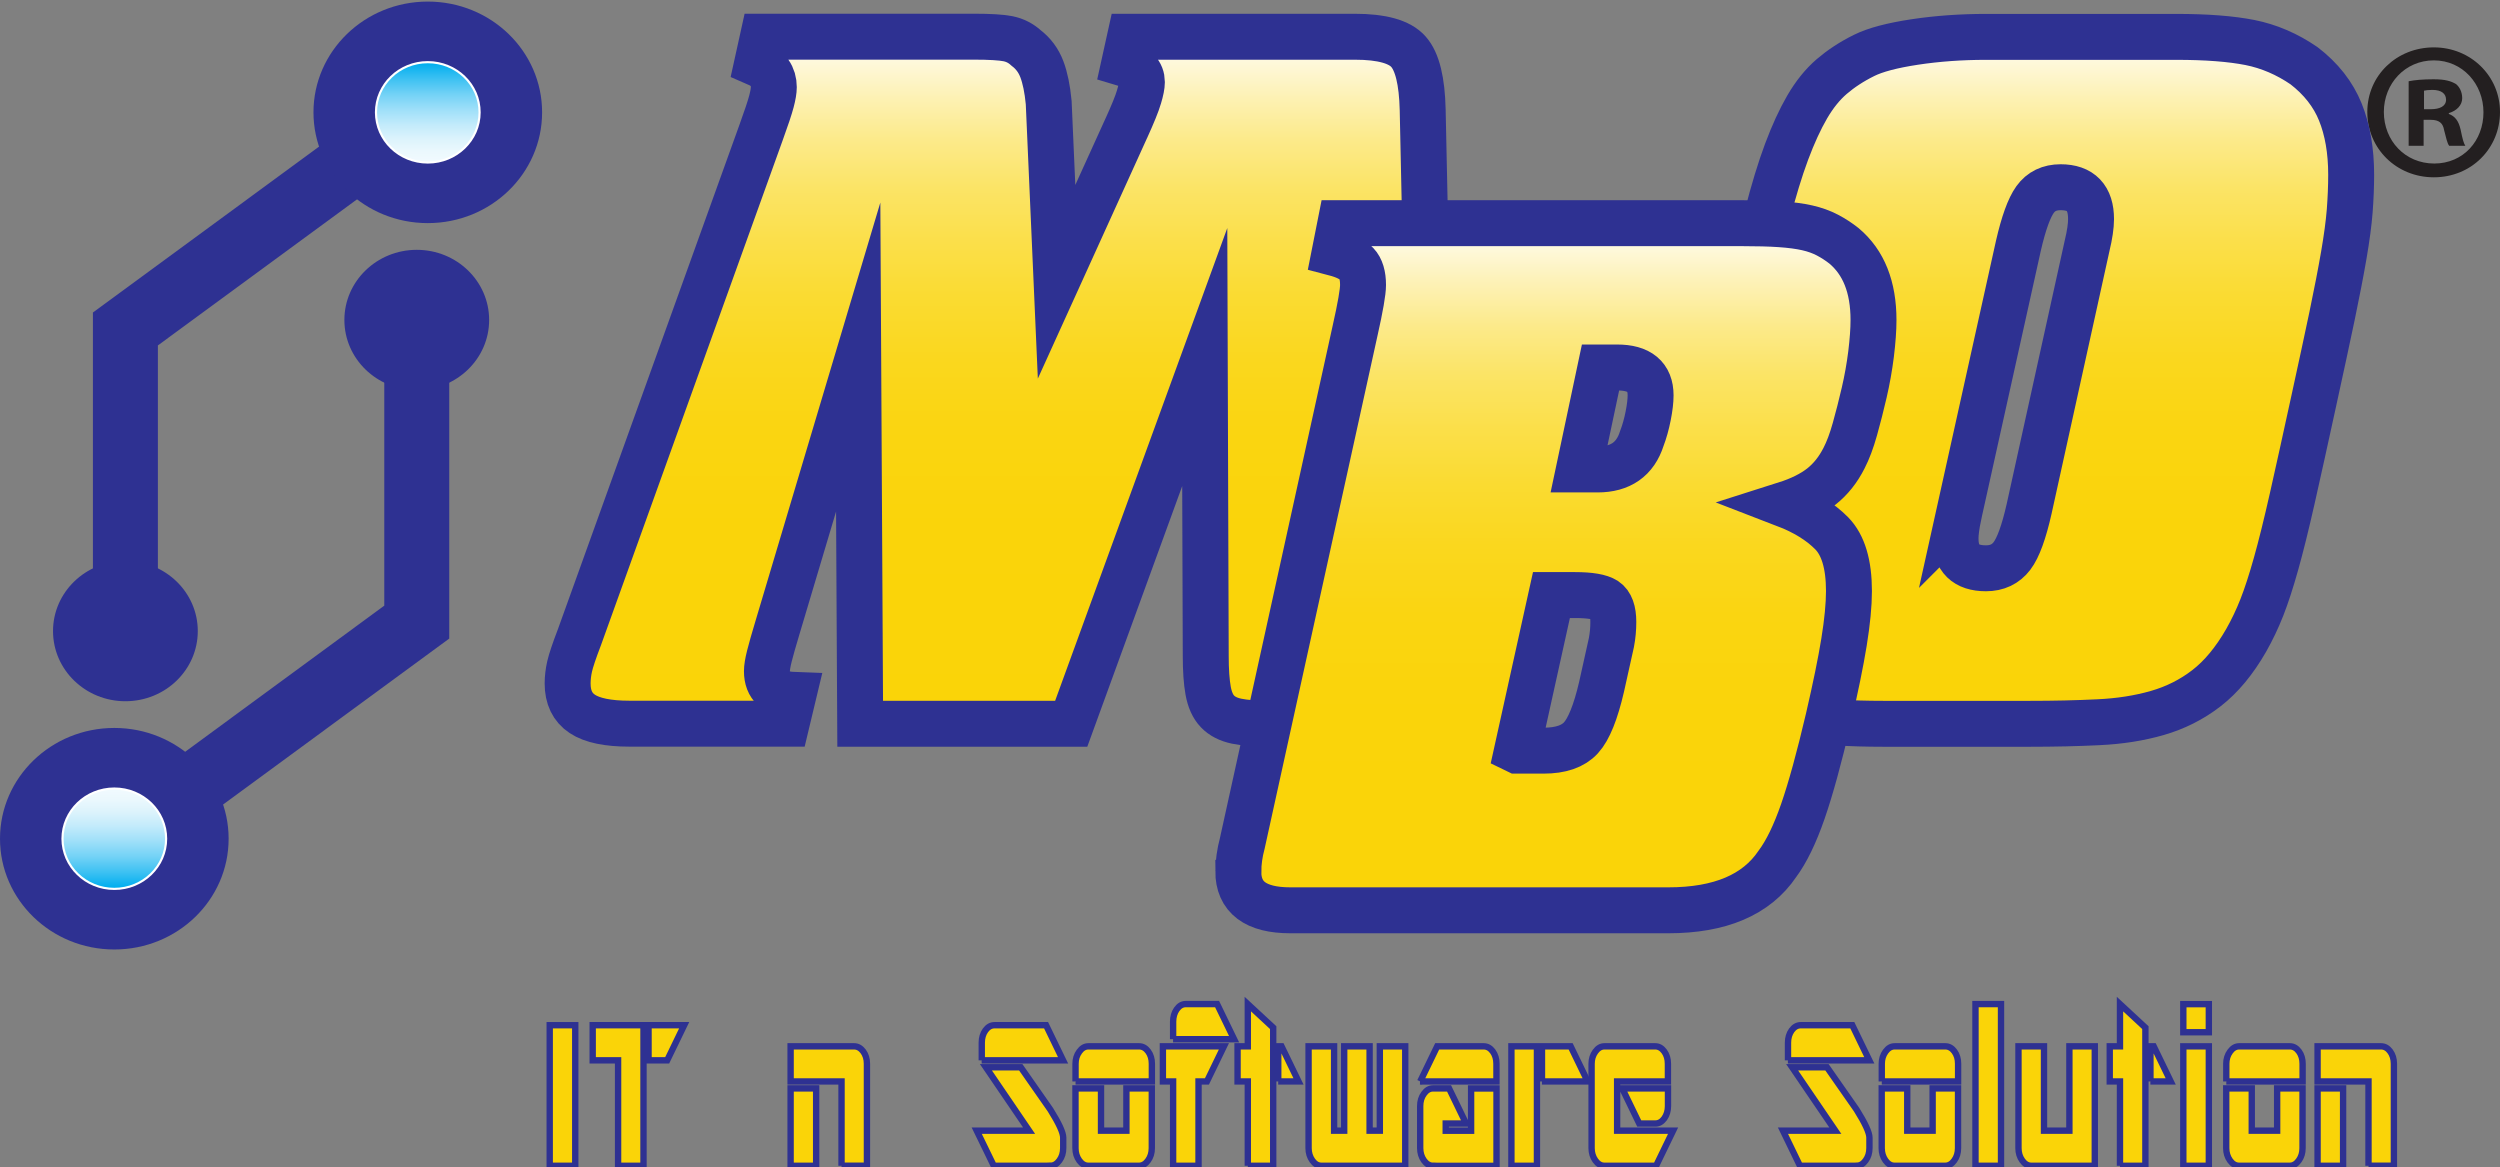 <?xml version="1.0" encoding="UTF-8"?>
<svg id="Layer_2" data-name="Layer 2" xmlns="http://www.w3.org/2000/svg" xmlns:xlink="http://www.w3.org/1999/xlink" viewBox="0 0 380.97 177.9">
  <rect x="0" y="0" width="380.97" height="177.9" fill="#808080" stroke="none"/>
  <defs>
    <linearGradient id="linear-gradient" x1="308.4" y1="110.3" x2="308.4" y2="5.61" gradientUnits="userSpaceOnUse">
      <stop offset="0" stop-color="#fad408"/>
      <stop offset=".29" stop-color="#fad40a"/>
      <stop offset=".43" stop-color="#fad511"/>
      <stop offset=".53" stop-color="#fad71e"/>
      <stop offset=".62" stop-color="#fadb31"/>
      <stop offset=".7" stop-color="#fbdf49"/>
      <stop offset=".78" stop-color="#fbe466"/>
      <stop offset=".85" stop-color="#fcea8a"/>
      <stop offset=".91" stop-color="#fdf1b3"/>
      <stop offset=".97" stop-color="#fef9e0"/>
      <stop offset="1" stop-color="#fff"/>
    </linearGradient>
    <linearGradient id="linear-gradient-2" x1="155.17" x2="155.17" xlink:href="#linear-gradient"/>
    <linearGradient id="linear-gradient-3" x1="237.1" y1="138.71" x2="237.1" y2="34.02" xlink:href="#linear-gradient"/>
    <linearGradient id="linear-gradient-4" x1="65.19" y1="24.6" x2="65.19" y2="9.64" gradientUnits="userSpaceOnUse">
      <stop offset="0" stop-color="#f1fafe"/>
      <stop offset=".1" stop-color="#ebf8fd"/>
      <stop offset=".23" stop-color="#dcf3fc"/>
      <stop offset=".37" stop-color="#c3ebfb"/>
      <stop offset=".52" stop-color="#a0e0f9"/>
      <stop offset=".68" stop-color="#74d2f6"/>
      <stop offset=".84" stop-color="#3dc1f2"/>
      <stop offset="1" stop-color="#00aeef"/>
    </linearGradient>
    <linearGradient id="linear-gradient-5" x1="95.96" y1="-27.65" x2="95.96" y2="-42.62" gradientTransform="translate(113.38 92.68) rotate(-180)" xlink:href="#linear-gradient-4"/>
  </defs>
  <g>
    <path d="m83.77,177.65v-21.42h3.89v21.42h-3.89Z" fill="#fad408" stroke="#2e3192" stroke-miterlimit="10" stroke-width=".97"/>
    <path d="m94.19,177.65v-16.07h-3.87v-5.35h7.74v21.42h-3.87Zm7.47-16.07h-2.83v-5.35h5.43l-2.59,5.35Z" fill="#fad408" stroke="#2e3192" stroke-miterlimit="10" stroke-width=".97"/>
    <path d="m128.24,177.65v-12.85h-7.76v-5.35h9.68c.53,0,.98.25,1.37.76.38.51.58,1.14.58,1.89v15.54h-3.87Zm-7.76,0v-11.79h3.89v11.79h-3.89Z" fill="#fad408" stroke="#2e3192" stroke-miterlimit="10" stroke-width=".97"/>
    <path d="m160.09,177.65h-8.65l-2.6-5.35h7.98l-6.58-9.66h5.31c1.51,2.17,3.01,4.33,4.52,6.47,1.3,2.08,1.95,3.5,1.95,4.25v1.59c0,.73-.19,1.36-.58,1.89-.38.53-.83.8-1.35.8Zm-10.48-16.07v-2.69c0-.73.19-1.36.56-1.88.38-.52.84-.78,1.38-.78h7.86l2.59,5.35h-12.4Z" fill="#fad408" stroke="#2e3192" stroke-miterlimit="10" stroke-width=".97"/>
    <path d="m163.9,164.8v-2.69c0-.71.19-1.33.58-1.86.38-.53.84-.8,1.37-.8h7.74c.54,0,1,.26,1.38.78.38.52.56,1.15.56,1.88v2.69h-11.63Zm9.68,12.85h-7.74c-.53,0-.98-.27-1.37-.8-.38-.53-.58-1.16-.58-1.89v-9.1h3.89v6.44h3.87v-6.44h3.87v9.1c0,.73-.19,1.36-.58,1.89-.38.53-.84.8-1.37.8Z" fill="#fad408" stroke="#2e3192" stroke-miterlimit="10" stroke-width=".97"/>
    <path d="m183.91,164.8h-1.27v12.85h-3.87v-12.85h-1.56v-5.35h9.3l-2.59,5.35Zm-5.14-6.44v-2.66c0-.73.18-1.36.55-1.89s.83-.8,1.37-.8h4.78l2.59,5.35h-9.3Z" fill="#fad408" stroke="#2e3192" stroke-miterlimit="10" stroke-width=".97"/>
    <path d="m190.15,177.65v-12.85h-1.56v-5.35h1.56v-6.44l3.87,3.59v21.05h-3.87Zm4.64-12.85v-5.35h.5l2.59,5.35h-3.1Z" fill="#fad408" stroke="#2e3192" stroke-miterlimit="10" stroke-width=".97"/>
    <path d="m201.36,177.65c-.53,0-.99-.27-1.37-.8-.38-.53-.58-1.16-.58-1.89v-15.51h3.89v12.85h1.54v-12.85h3.87v12.85h1.56v-12.85h3.87v18.2h-12.78Z" fill="#fad408" stroke="#2e3192" stroke-miterlimit="10" stroke-width=".97"/>
    <path d="m216.42,164.8l2.59-5.35h7.09c.54,0,1,.26,1.38.78.38.52.56,1.15.56,1.88v2.69h-11.63Zm1.95,12.85c-.53,0-.99-.27-1.37-.8-.38-.53-.58-1.16-.58-1.89v-6.41c0-.73.19-1.36.58-1.89.38-.53.84-.8,1.37-.8h2.45l2.59,5.35h-3.1v1.1h3.87v-6.44h3.87v11.79h-9.68Z" fill="#fad408" stroke="#2e3192" stroke-miterlimit="10" stroke-width=".97"/>
    <path d="m230.32,177.65v-18.2h3.89v18.2h-3.89Zm4.66-12.85v-5.35h4.37l2.59,5.35h-6.97Z" fill="#fad408" stroke="#2e3192" stroke-miterlimit="10" stroke-width=".97"/>
    <path d="m252.37,177.65h-7.88c-.53,0-.99-.27-1.37-.8-.38-.53-.58-1.16-.58-1.89v-12.85c0-.71.19-1.33.58-1.86.38-.53.84-.8,1.37-.8h7.76c.53,0,.98.26,1.36.78.38.52.56,1.15.56,1.88v2.69h-7.74v7.5h8.53l-2.59,5.35Zm-.12-6.44h-2.45l-2.59-5.35h6.97v2.69c0,.73-.19,1.36-.56,1.88-.38.52-.83.78-1.36.78Z" fill="#fad408" stroke="#2e3192" stroke-miterlimit="10" stroke-width=".97"/>
    <path d="m282.94,177.65h-8.65l-2.59-5.35h7.98l-6.58-9.66h5.31c1.51,2.17,3.01,4.33,4.52,6.47,1.3,2.08,1.95,3.5,1.95,4.25v1.59c0,.73-.19,1.36-.58,1.89-.38.53-.83.8-1.35.8Zm-10.47-16.07v-2.69c0-.73.19-1.36.56-1.88.38-.52.84-.78,1.38-.78h7.86l2.59,5.35h-12.4Z" fill="#fad408" stroke="#2e3192" stroke-miterlimit="10" stroke-width=".97"/>
    <path d="m286.76,164.8v-2.69c0-.71.19-1.33.58-1.86.38-.53.84-.8,1.37-.8h7.74c.54,0,1,.26,1.38.78.38.52.56,1.15.56,1.88v2.69h-11.63Zm9.68,12.85h-7.74c-.53,0-.99-.27-1.37-.8-.38-.53-.58-1.16-.58-1.89v-9.1h3.89v6.44h3.87v-6.44h3.87v9.1c0,.73-.19,1.36-.58,1.89-.38.53-.84.8-1.37.8Z" fill="#fad408" stroke="#2e3192" stroke-miterlimit="10" stroke-width=".97"/>
    <path d="m301.04,177.65v-24.64h3.89v24.64h-3.89Z" fill="#fad408" stroke="#2e3192" stroke-miterlimit="10" stroke-width=".97"/>
    <path d="m309.54,177.65c-.53,0-.99-.27-1.37-.8-.38-.53-.58-1.16-.58-1.89v-15.51h3.89v12.85h3.87v-12.85h3.87v18.2h-9.68Z" fill="#fad408" stroke="#2e3192" stroke-miterlimit="10" stroke-width=".97"/>
    <path d="m323.06,177.65v-12.85h-1.56v-5.35h1.56v-6.44l3.87,3.59v21.05h-3.87Zm4.64-12.85v-5.35h.5l2.59,5.35h-3.1Z" fill="#fad408" stroke="#2e3192" stroke-miterlimit="10" stroke-width=".97"/>
    <path d="m332.71,157.3v-4.28h3.89v4.28h-3.89Zm0,20.35v-18.2h3.89v18.2h-3.89Z" fill="#fad408" stroke="#2e3192" stroke-miterlimit="10" stroke-width=".97"/>
    <path d="m339.26,164.8v-2.69c0-.71.19-1.33.58-1.86.38-.53.84-.8,1.37-.8h7.74c.54,0,1,.26,1.38.78.38.52.56,1.15.56,1.88v2.69h-11.63Zm9.68,12.85h-7.74c-.53,0-.99-.27-1.37-.8-.38-.53-.58-1.16-.58-1.89v-9.1h3.89v6.44h3.87v-6.44h3.87v9.1c0,.73-.19,1.36-.58,1.89-.38.53-.84.8-1.37.8Z" fill="#fad408" stroke="#2e3192" stroke-miterlimit="10" stroke-width=".97"/>
    <path d="m360.93,177.65v-12.85h-7.76v-5.35h9.68c.53,0,.99.25,1.37.76.38.51.58,1.14.58,1.89v15.54h-3.87Zm-7.76,0v-11.79h3.89v11.79h-3.89Z" fill="#fad408" stroke="#2e3192" stroke-miterlimit="10" stroke-width=".97"/>
  </g>
  <path d="m380.97,17.06c0,5.58-4.38,9.96-10.08,9.96s-10.14-4.38-10.14-9.96,4.5-9.84,10.14-9.84,10.08,4.38,10.08,9.84Zm-17.7,0c0,4.38,3.24,7.86,7.68,7.86s7.5-3.48,7.5-7.8-3.18-7.92-7.56-7.92-7.62,3.54-7.62,7.86Zm6.06,5.16h-2.28v-9.84c.9-.18,2.16-.3,3.78-.3,1.86,0,2.7.3,3.42.72.54.42.96,1.2.96,2.16,0,1.08-.84,1.92-2.04,2.28v.12c.96.36,1.5,1.08,1.8,2.4.3,1.5.48,2.1.72,2.46h-2.46c-.3-.36-.48-1.26-.78-2.4-.18-1.08-.78-1.56-2.04-1.56h-1.08v3.96Zm.06-5.58h1.08c1.26,0,2.28-.42,2.28-1.44,0-.9-.66-1.5-2.1-1.5-.6,0-1.02.06-1.26.12v2.82Z" fill="#231f20"/>
  <g>
    <path d="m287.08,110.3c-5.39,0-9.72-.29-13.02-.86-3.29-.57-6.04-1.7-8.23-3.37-4.89-3.87-7.33-9.21-7.33-16.01,0-4.92,1.2-13.66,3.59-26.21.4-2.2.92-4.73,1.57-7.61.65-2.88,1.29-5.78,1.95-8.71.65-2.93,1.29-5.7,1.94-8.32.65-2.61,1.22-4.71,1.72-6.28,1-3.87,1.99-7.14,2.99-9.81,1-2.67,2.04-4.94,3.14-6.83,1.1-1.88,2.34-3.43,3.74-4.63,1.4-1.2,3.04-2.28,4.94-3.22,1.69-.84,4.26-1.52,7.7-2.04,3.44-.52,7.05-.78,10.85-.78h29.02c4.59,0,8.33.29,11.22.86,2.89.58,5.63,1.75,8.23,3.53,2.59,1.99,4.44,4.34,5.54,7.06,1.1,2.72,1.65,5.91,1.65,9.57,0,1.78-.08,3.61-.22,5.49-.15,1.88-.45,4.13-.9,6.75-.45,2.62-1.05,5.7-1.79,9.26-.75,3.56-1.67,7.85-2.77,12.87-1.3,5.96-2.39,10.94-3.29,14.91-.9,3.98-1.72,7.3-2.47,9.97-.75,2.67-1.47,4.89-2.17,6.67-.7,1.78-1.5,3.45-2.39,5.02-1.8,3.14-3.82,5.57-6.06,7.3s-4.74,2.98-7.48,3.77c-2.74.79-5.74,1.26-8.98,1.41-3.24.16-6.76.24-10.55.24h-22.14Zm11.37-31.68c-.3,1.46-.45,2.61-.45,3.44,0,3.03,1.54,4.54,4.64,4.54,1.69,0,3.01-.63,3.96-1.88.95-1.25,1.82-3.65,2.62-7.2l8.83-40.07c.2-.83.35-1.59.45-2.27.1-.68.15-1.28.15-1.8,0-3.23-1.55-4.85-4.64-4.85-1.7,0-2.99.63-3.89,1.88-.9,1.25-1.75,3.6-2.54,7.04l-9.13,41.17Z" fill="url(#linear-gradient)" stroke="#2e3192" stroke-miterlimit="10" stroke-width="7"/>
    <path d="m171.62,19.58c1-2.2,1.65-3.79,1.94-4.79.3-.99.45-1.75.45-2.28,0-1.36-.9-2.3-2.69-2.83l.9-4.08h34.26c4.09,0,6.81.76,8.15,2.28,1.35,1.52,2.07,4.47,2.17,8.87l1.65,77.38c0,2.62.07,4.68.22,6.2.15,1.52.4,2.67.75,3.45.35.79.87,1.31,1.57,1.57.7.26,1.65.45,2.84.55l-1.05,4.39h-29.32c-2.09,0-3.77-.13-5.01-.39-1.25-.26-2.22-.76-2.92-1.49-.7-.73-1.17-1.78-1.42-3.14-.25-1.36-.37-3.14-.37-5.34l-.15-45.52-20.35,55.88h-32.16l-.3-55.88-12.27,41.12c-.6,1.99-1.02,3.48-1.27,4.47-.25,1-.37,1.75-.37,2.28,0,2.3,1.35,3.51,4.04,3.61l-1.05,4.39h-23.94c-3.29,0-5.69-.5-7.18-1.49-1.5-.99-2.24-2.54-2.24-4.63,0-.84.1-1.7.3-2.59.2-.89.7-2.38,1.5-4.47l27.68-76.91c.8-2.2,1.32-3.77,1.57-4.71.25-.94.37-1.67.37-2.2,0-1.67-.85-2.88-2.54-3.61l.9-4.08h32.16c2.39,0,4.11.1,5.16.31,1.05.21,1.97.68,2.77,1.41,1.1.84,1.89,1.91,2.39,3.22.5,1.31.85,3.01,1.05,5.1l1.2,27.31,10.62-23.39Z" fill="url(#linear-gradient-2)" stroke="#2e3192" stroke-miterlimit="10" stroke-width="7"/>
    <path d="m188.71,132.75c0-.63.05-1.31.15-2.04.1-.73.25-1.46.45-2.2l17.2-78.17c.4-1.78.7-3.24.9-4.4.2-1.15.3-1.99.3-2.51,0-1.46-.32-2.54-.97-3.22-.65-.68-1.77-1.23-3.37-1.65l.9-4.55h61.19c2.29,0,4.24.05,5.83.16,1.59.11,2.97.29,4.11.55,1.15.26,2.17.63,3.07,1.1.9.47,1.74,1.02,2.54,1.65,2.99,2.51,4.49,6.28,4.49,11.3,0,1.47-.13,3.19-.37,5.18-.25,1.99-.6,3.95-1.05,5.89-.45,1.94-.92,3.79-1.42,5.57-.5,1.78-1.05,3.24-1.65,4.4-.9,1.78-2.05,3.22-3.44,4.32-1.4,1.1-3.24,2.02-5.54,2.75,2.99,1.15,5.36,2.62,7.11,4.4,1.74,1.78,2.62,4.71,2.62,8.79,0,2.09-.25,4.68-.75,7.77-.5,3.09-1.3,6.98-2.39,11.69-1.4,5.96-2.69,10.67-3.89,14.13-1.2,3.45-2.49,6.12-3.89,8-3.19,4.71-8.73,7.06-16.61,7.06h-57.6c-5.29,0-7.93-1.99-7.93-5.96Zm42.49-18.36h4.04c2.59,0,4.49-.65,5.68-1.96,1.2-1.31,2.24-3.9,3.14-7.77l1.5-6.75c.1-.52.17-1.04.22-1.57.05-.52.07-1.04.07-1.57,0-1.67-.4-2.77-1.2-3.3-.8-.52-2.34-.79-4.64-.79h-3.59l-5.24,23.7Zm9.42-42.85h2.84c3.49,0,5.73-1.57,6.73-4.71.4-1.04.72-2.2.97-3.45.25-1.26.37-2.3.37-3.14,0-2.83-1.7-4.24-5.09-4.24h-2.54l-3.29,15.54Z" fill="url(#linear-gradient-3)" stroke="#2e3192" stroke-miterlimit="10" stroke-width="7"/>
  </g>
  <g>
    <g>
      <polyline points="59.43 20.55 19.11 50.13 19.11 93.36" fill="none" stroke="#2e3192" stroke-miterlimit="10" stroke-width="9.9"/>
      <ellipse cx="65.19" cy="17.12" rx="17.42" ry="16.88" fill="#2e3192"/>
      <g>
        <ellipse cx="65.19" cy="17.12" rx="7.73" ry="7.48" fill="#fff"/>
        <ellipse cx="65.19" cy="17.12" rx="7.73" ry="7.48" fill="none" stroke="#fff" stroke-miterlimit="10" stroke-width=".66"/>
        <ellipse cx="65.19" cy="17.12" rx="7.73" ry="7.48" fill="url(#linear-gradient-4)"/>
      </g>
      <ellipse cx="19.11" cy="96.17" rx="11.03" ry="10.69" fill="#2e3192"/>
    </g>
    <g>
      <polyline points="23.19 124.39 63.51 94.8 63.51 51.57" fill="none" stroke="#2e3192" stroke-miterlimit="10" stroke-width="9.9"/>
      <ellipse cx="17.42" cy="127.81" rx="17.42" ry="16.88" fill="#2e3192"/>
      <g>
        <ellipse cx="17.42" cy="127.81" rx="7.73" ry="7.48" fill="#fff"/>
        <ellipse cx="17.42" cy="127.81" rx="7.73" ry="7.48" fill="none" stroke="#fff" stroke-miterlimit="10" stroke-width=".66"/>
        <ellipse cx="17.42" cy="127.81" rx="7.73" ry="7.48" fill="url(#linear-gradient-5)"/>
      </g>
      <ellipse cx="63.51" cy="48.76" rx="11.03" ry="10.69" fill="#2e3192"/>
    </g>
  </g>
</svg>